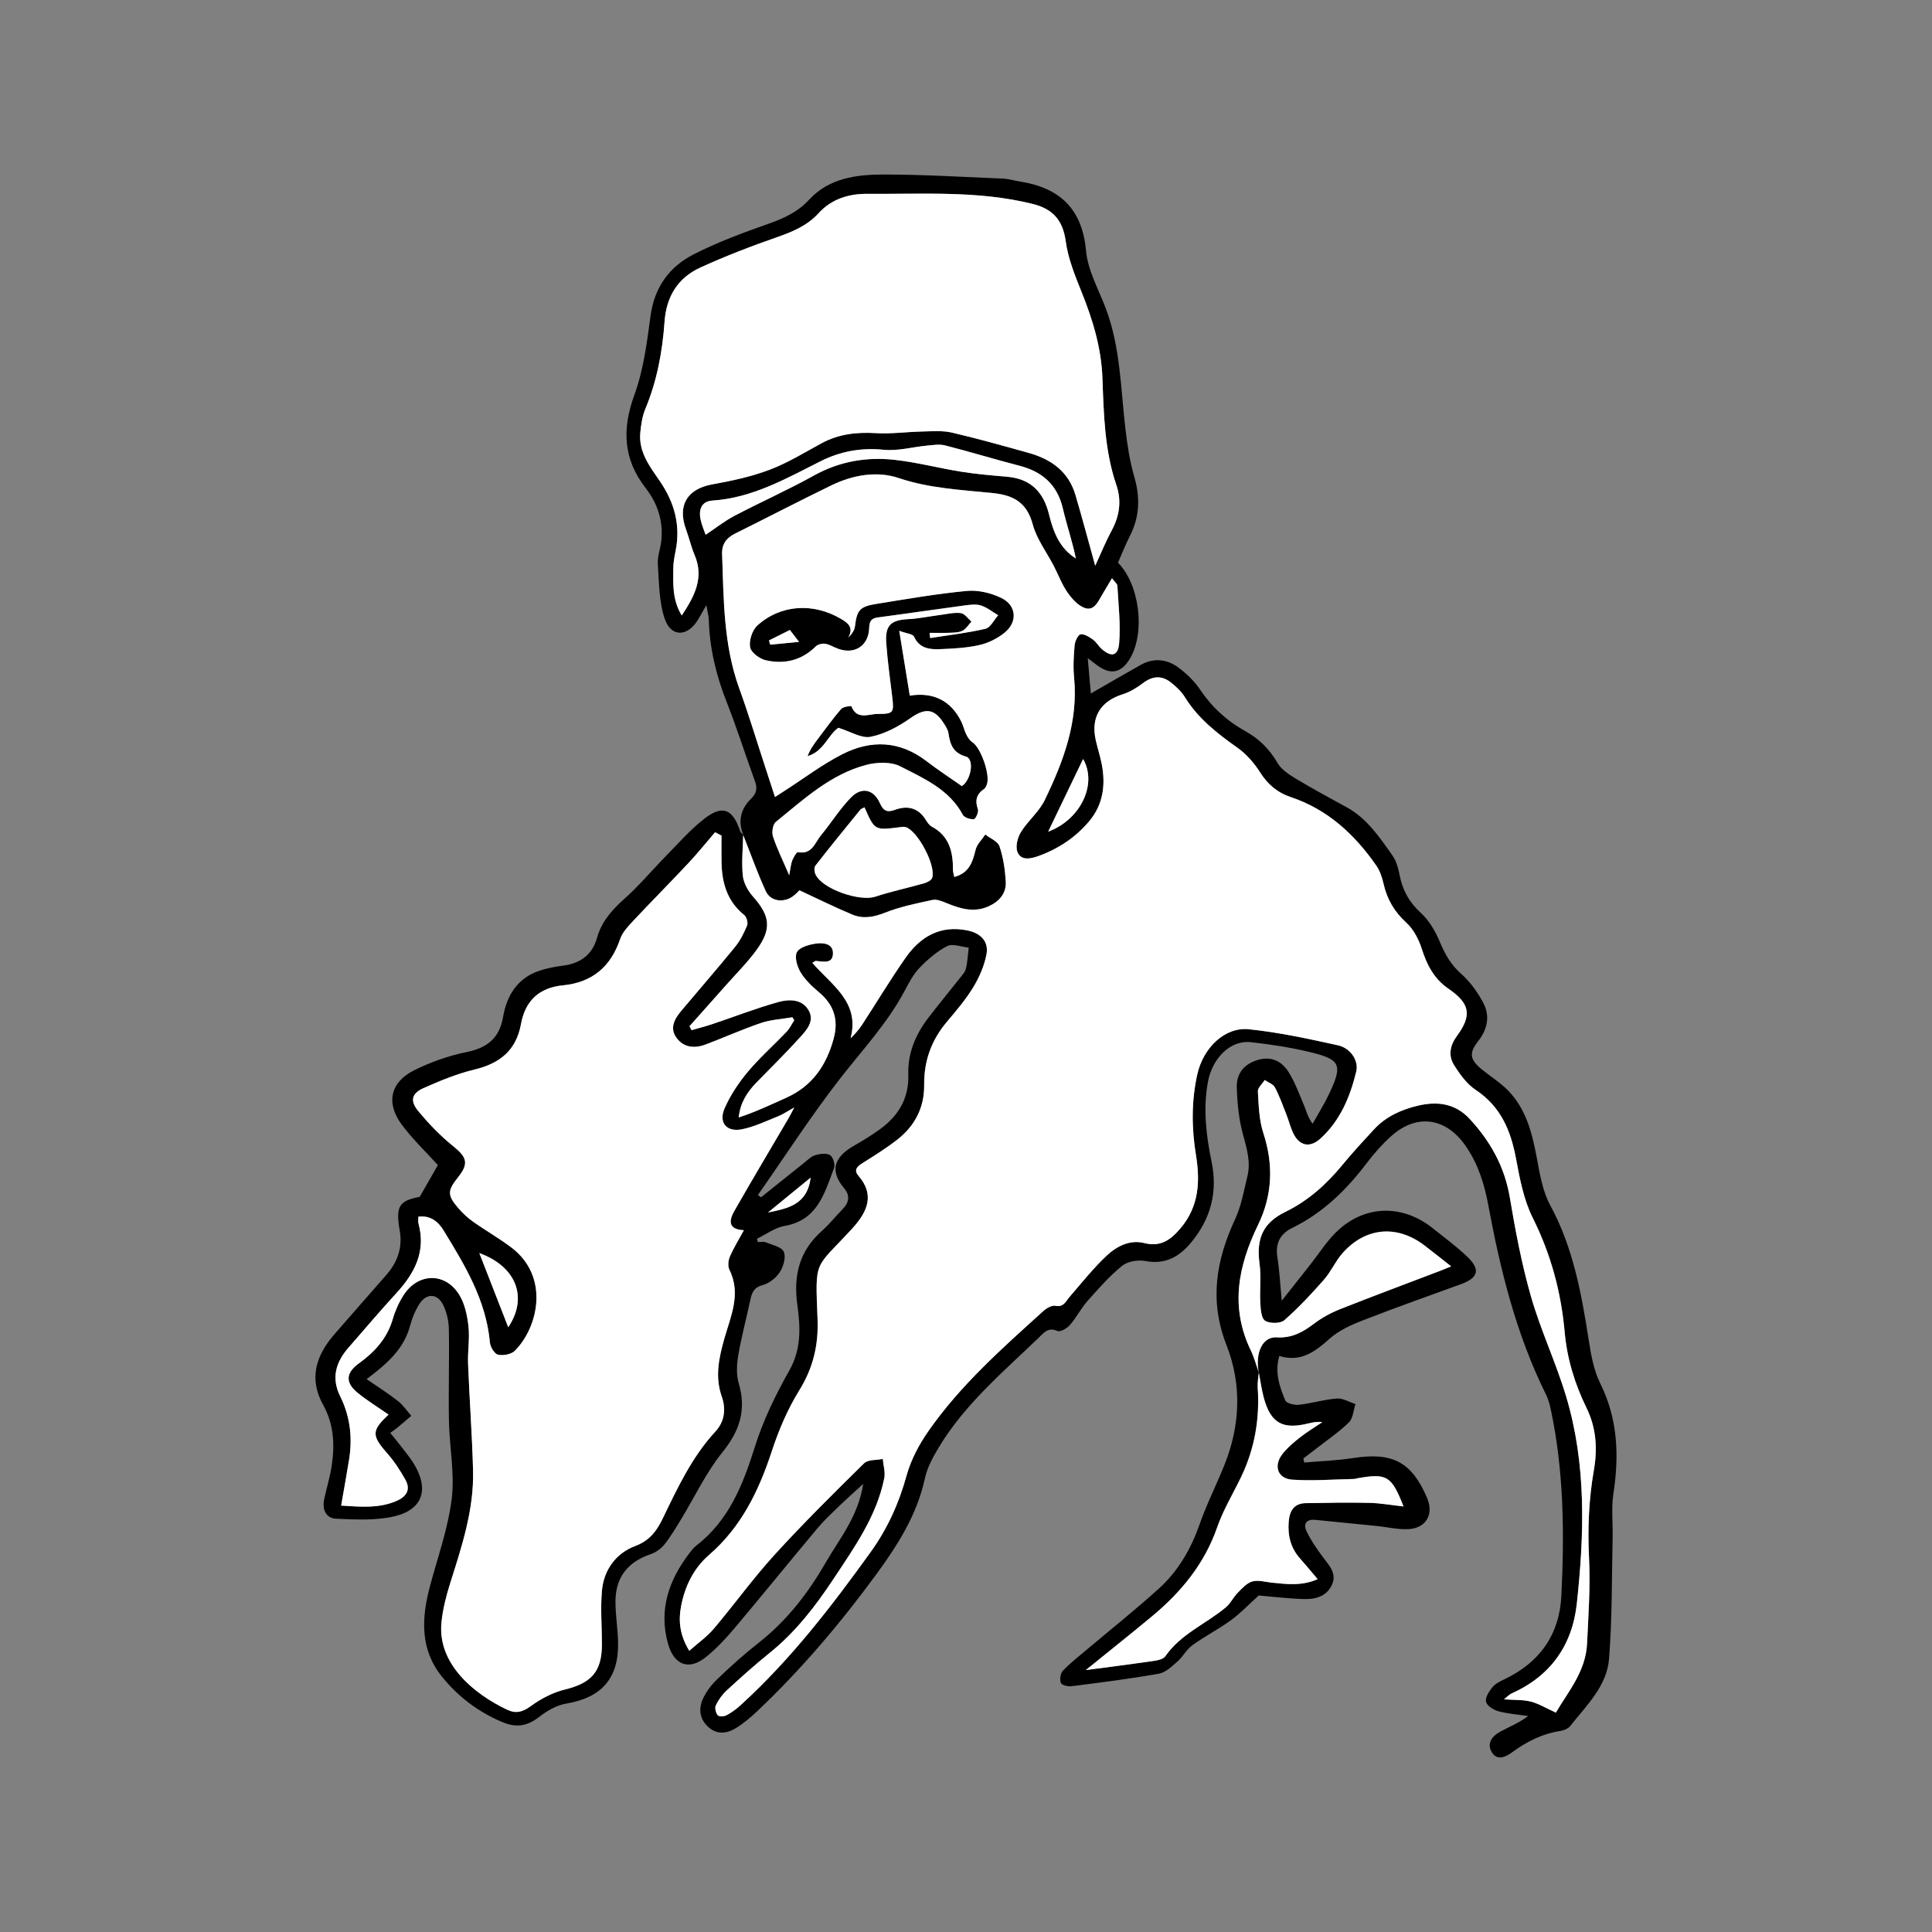 <?xml version="1.0" encoding="utf-8"?>
<!-- Generator: Adobe Illustrator 26.4.1, SVG Export Plug-In . SVG Version: 6.00 Build 0)  -->
<svg version="1.1" id="Layer_1" xmlns="http://www.w3.org/2000/svg" xmlns:xlink="http://www.w3.org/1999/xlink" x="0px" y="0px"
	 viewBox="0 0 1024 1024" style="enable-background:new 0 0 1024 1024;" xml:space="preserve">
<rect x="0" y="0" width="1024" height="1024" fill="#808080" stroke="none"/>
<style type="text/css">
	.st0{fill:#FFFFFF;}
</style>
<g>
	<path d="M393.93,442.55c-2.9-7.34-1.36-13.86,4.18-19.23c2.99-2.89,3.37-5.63,1.99-9.4c-5.1-13.97-9.57-28.18-15.02-42.01
		c-5.53-14.03-8.98-28.35-9.4-43.42c-0.06-2.13-0.7-4.25-1.31-7.75c-1.95,3.4-3.17,5.66-4.5,7.84c-5.51,9.02-14.24,9.25-17.58-0.68
		c-3.04-9.05-2.95-19.24-3.63-28.97c-0.27-3.84,1.28-7.78,1.77-11.7c1.3-10.6-1.72-20.19-8.14-28.43
		c-12.03-15.44-12.68-31.34-6.03-49.55c4.82-13.21,6.64-27.68,8.53-41.75c2.04-15.17,9.92-26.07,22.81-32.66
		c12.62-6.46,26.08-11.43,39.49-16.15c8.25-2.9,15.65-6.22,21.75-12.84c10.56-11.46,25.09-13.35,39.44-13.35
		c21.08,0,42.16,1.29,63.23,2.16c3.04,0.13,6.04,1.06,9.07,1.54c21.02,3.35,33,14.32,35.05,36.75c0.95,10.36,6.59,20.34,10.41,30.38
		c7.87,20.7,7.92,42.62,10.48,64.17c1.01,8.46,2.29,17.01,4.66,25.16c3.18,10.93,2.91,21.15-2.27,31.32
		c-2.38,4.68-4.29,9.59-6.35,14.25c11.4,11.51,14.52,36.6,6.55,50.48c-4.63,8.06-10.5,9.29-17.84,3.73c-1.18-0.9-2.36-1.79-4.74-3.6
		c0.6,6.85,1.09,12.38,1.64,18.72c9.2-5.28,17.76-10.27,26.4-15.13c7.12-4,14.19-3.05,20.4,1.66c4.14,3.15,8.1,6.96,10.98,11.25
		c6.29,9.38,14.24,16.69,24.01,22.12c7.28,4.05,12.87,9.52,17.11,16.86c2.02,3.51,6.06,6.16,9.7,8.36
		c8.81,5.31,17.88,10.19,26.91,15.13c10.84,5.93,17.49,15.89,24.32,25.57c2.06,2.92,3.12,6.78,3.81,10.37
		c1.56,8.07,5.09,14.48,11.34,20.18c4.45,4.05,7.75,9.9,10.12,15.56c2.69,6.43,5.8,11.89,11.17,16.64
		c4.77,4.21,8.75,9.77,11.74,15.43c3.67,6.95,2.25,13.96-2.75,20.32c-4.94,6.28-4.38,9.7,1.91,14.89c4.57,3.76,9.73,6.91,13.85,11.1
		c9.68,9.84,12.86,22.6,15.33,35.75c1.61,8.57,3.07,17.68,7.13,25.17c12.24,22.56,16.6,47.03,20.47,71.84
		c1.2,7.72,2.67,15.8,6.09,22.69c9.34,18.87,10.02,38.27,6.91,58.52c-1.15,7.51-0.21,15.32-0.39,22.99
		c-0.49,21.5-0.2,43.06-1.91,64.46c-1.14,14.38-11.92,24.59-20.46,35.42c-1.11,1.41-3.31,2.42-5.14,2.7
		c-9.76,1.48-18.17,5.72-26.03,11.52c-3.24,2.39-7.67,4.35-10.45-0.13c-2.9-4.68,0.07-8.59,4.24-10.88
		c4.89-2.68,10.15-4.7,14.99-8.38c-5.3-0.8-10.71-1.17-15.85-2.56c-2.56-0.69-6.07-2.94-6.51-5.04c-0.48-2.28,1.67-5.57,3.48-7.75
		c1.6-1.92,4.21-3.15,6.57-4.28c18.52-8.88,28.88-23.64,29.89-43.98c1.66-33.39,1.35-66.76-5.76-99.68
		c-0.55-2.55-1.39-5.12-2.54-7.46c-15.62-31.64-24.01-65.46-30.39-99.91c-2.09-11.3-5.41-22.03-12.17-31.7
		c-10.4-14.89-25.9-17.18-39.55-4.81c-4.7,4.26-8.96,9.12-12.79,14.17c-10.77,14.22-23.24,26.36-39.45,34.29
		c-6.53,3.19-9.04,8.32-7.84,15.7c1.12,6.86,1.43,13.85,2.3,22.89c5.47-6.93,10.08-12.83,14.74-18.68
		c5.18-6.5,9.63-13.84,15.77-19.25c14.82-13.05,34.05-12.85,49.47-0.54c6.18,4.93,12.6,9.63,18.29,15.08
		c7.22,6.91,5.93,11.27-3.39,14.65c-17.53,6.36-35.11,12.59-52.48,19.37c-6.06,2.37-12.35,5.31-17.13,9.57
		c-7.75,6.92-15.33,12.56-26.56,9.07c-2.57,8.84,0.18,16.35,3.15,23.54c0.65,1.57,4.85,2.6,7.24,2.34
		c6.74-0.75,13.36-2.81,20.1-3.32c3.2-0.24,6.57,1.88,9.87,2.93c-1.09,3.29-1.27,7.52-3.46,9.69c-5.11,5.06-11.2,9.15-16.91,13.61
		c-2.39,1.87-4.82,3.68-7.23,5.52c0.15,0.73,0.29,1.46,0.44,2.18c8.69-0.76,17.45-1.05,26.06-2.39
		c20.75-3.22,30.91,2.08,39.07,21.15c3.72,8.71-0.6,16.19-10.21,16.56c-5.42,0.21-10.88-1.12-16.33-1.68
		c-10.91-1.11-21.84-2.14-32.75-3.26c-4.82-0.49-6.37,2.28-4.65,5.94c2.3,4.87,5.46,9.4,8.68,13.76c3.3,4.46,7.59,8.65,4.83,14.71
		c-2.84,6.24-8.91,7.76-14.99,7.57c-8.7-0.27-17.37-1.36-23.82-1.9c-5.61,5.06-9.82,9.56-14.72,13.12
		c-6.57,4.76-13.87,8.51-20.46,13.25c-3.09,2.23-4.97,6.07-7.89,8.62c-2.96,2.59-6.28,5.84-9.86,6.47
		c-15.33,2.72-30.8,4.66-46.25,6.64c-1.89,0.24-5.18-0.52-5.67-1.71c-0.73-1.76-0.3-5.02,0.98-6.4c3.55-3.84,7.75-7.1,11.78-10.49
		c13.09-11.06,26.54-21.72,39.23-33.22c10.24-9.28,17-21.04,21.61-34.22c3.69-10.55,8.78-20.6,12.97-30.98
		c8.52-21.08,9.4-42.85,1.2-63.78c-9.2-23.49-5.55-44.97,4.58-66.78c3.26-7.02,4.61-14.97,6.48-22.59
		c1.91-7.75-0.35-15.03-2.4-22.57c-2.15-7.92-2.96-16.36-3.21-24.6c-0.23-7.67,4.13-12.5,11.03-14.58
		c6.39-1.92,12.32-0.18,16.45,6.44c3.56,5.7,5.86,12.21,8.49,18.45c1.09,2.58,1.62,5.4,4.21,8.9c2.85-5.09,6-10.04,8.5-15.29
		c7.69-16.1,6.57-18.81-10.71-22.88c-10.03-2.36-20.29-3.94-30.54-5.06c-10.89-1.18-20.49,8.49-22.79,21.38
		c-2.52,14.16-0.88,28.07,1.99,41.9c3.32,15.97-0.3,30-10.55,42.56c-6.44,7.9-13.88,12.18-24.67,10.14
		c-3.85-0.73-9.29,0.19-12.2,2.57c-6.72,5.47-12.54,12.1-18.32,18.62c-3.47,3.92-5.88,8.77-9.32,12.72
		c-1.54,1.77-5.12,3.86-6.59,3.2c-4.99-2.26-7.29,0.99-10.01,3.61c-19.01,18.25-39.31,35.36-53.08,58.34
		c-3.02,5.04-5.98,10.51-7.2,16.17c-4.17,19.26-14.39,35.34-25.71,50.79c-19.01,25.94-39.74,50.45-63.14,72.58
		c-3.49,3.3-7.24,6.47-11.32,8.99c-4.77,2.95-10.02,3.57-14.66-0.62c-4.71-4.27-5.2-9.8-2.73-15.1c1.8-3.87,4.64-7.51,7.76-10.47
		c7-6.66,14.2-13.17,21.8-19.13c14.8-11.61,26.04-26.16,35.32-42.25c7.4-12.83,17.29-24.52,20-41.88
		c-5.04,4.63-8.96,8.09-12.72,11.72c-3.95,3.82-8.01,7.58-11.53,11.78c-14.82,17.7-29.35,35.64-44.22,53.29
		c-4.51,5.35-9.4,10.54-14.82,14.94c-9.03,7.33-17.01,4.42-20.2-7.09c-5.01-18.06,0.49-33.77,11.49-48.07
		c1.07-1.39,2.19-2.82,3.56-3.88c17.25-13.37,24.69-32.19,30.99-52.3c4.41-14.09,11.05-27.7,18.33-40.59
		c6.42-11.37,5.81-23.04,4.21-34.59c-2.18-15.68,1.01-28.66,13.02-39.32c3.93-3.49,7.22-7.7,10.92-11.46
		c3.46-3.52,4.15-7.17,0.87-11.08c-8.98-10.72-3.54-17.65,5.54-22.79c4.58-2.59,9.08-5.39,13.34-8.47
		c9.85-7.12,15.51-16.38,15.11-29.07c-0.35-11.18,3.79-21.12,10.52-29.92c5.34-6.99,10.96-13.75,16.39-20.66
		c1.35-1.72,3.09-3.46,3.59-5.45c0.92-3.64,1.05-7.47,1.51-11.23c-3.85-0.37-8.47-2.27-11.38-0.79c-5.47,2.77-10.38,7.08-14.7,11.54
		c-3.29,3.4-5.59,7.89-7.86,12.15c-9.17,17.23-22.44,31.36-34.3,46.61c-15.41,19.82-29.06,41.01-43.47,61.61
		c0.55,0.41,1.09,0.82,1.64,1.22c7.62-6.11,15.23-12.24,22.88-18.31c1.89-1.5,3.75-3.4,5.94-4.04c2.47-0.73,5.88-1.18,7.78,0.01
		c1.59,0.99,2.8,4.99,2.09,6.87c-5.03,13.23-8.68,27.62-26.2,30.65c-5.11,0.88-9.75,4.45-14.61,6.78c0.14,0.6,0.29,1.19,0.43,1.79
		c1.38,0,2.93-0.41,4.11,0.08c3.44,1.41,8.42,2.4,9.63,5.02c1.28,2.77-0.16,7.81-2.08,10.79c-1.97,3.07-5.64,5.98-9.12,6.91
		c-4.89,1.3-5.79,4.31-6.62,8.29c-2.03,9.61-4.63,19.11-6.27,28.77c-0.82,4.85-1.16,10.3,0.21,14.91
		c4.15,14.04,0.63,25.13-8.54,36.49c-8.73,10.82-14.77,23.8-22.08,35.78c-2.74,4.5-5.43,9.08-8.71,13.17
		c-1.82,2.26-4.58,4.28-7.32,5.2c-12.23,4.12-18.74,12.37-18.67,25.36c0.04,7.01,1.19,14.02,1.38,21.04
		c0.51,19.4-8.69,29.66-27.68,32.84c-5.07,0.85-10.16,3.95-14.35,7.17c-6.08,4.68-11.84,5.67-18.95,2.73
		c-12.93-5.34-23.73-13.53-32.38-24.25c-11.63-14.4-10.86-30.86-6.4-47.67c4.11-15.48,9.65-30.8,11.59-46.56
		c1.66-13.48-1.21-27.47-1.47-41.24c-0.31-16.25,0.26-32.51-0.05-48.76c-0.08-4.4-1.16-9.17-3.17-13.05
		c-3.08-5.94-8.82-5.93-12.44-0.23c-2.2,3.47-3.86,7.46-4.91,11.44c-3.3,12.55-12.4,20.39-23.07,28.4
		c5.97,4.12,11.52,7.6,16.64,11.62c2.73,2.14,4.73,5.21,7.05,7.86c-2.52,2.13-5.02,4.29-7.56,6.39c-0.99,0.82-2.07,1.51-3.62,2.63
		c1.44,1.76,2.69,3.18,3.82,4.68c3.05,4.02,6.43,7.85,8.99,12.16c7.78,13.08,4.41,23.72-10.31,27.3c-9.95,2.42-20.8,1.78-31.2,1.35
		c-5.36-0.22-7.46-4.94-6.3-10.33c1.29-6.01,3.14-11.92,4.03-17.98c1.63-11.05,1.07-21.89-4.56-32.01
		c-7.79-13.99-3.78-26.24,5.98-37.47c9.08-10.45,18.23-20.84,27.35-31.25c5.96-6.8,8.86-14.45,7.25-23.67
		c-2.28-13.06-0.27-15.8,10.59-17.9c3.77-6.58,6.86-11.98,9.63-16.83c-6.04-6.69-13.33-13.59-19.22-21.53
		c-8.53-11.52-5.92-22.59,6.98-28.89c8.58-4.2,17.88-7.52,27.23-9.42c11.05-2.25,17.58-7.22,19.58-18.76
		c1.97-11.38,7.69-20.66,19.49-24.49c3.94-1.28,8.1-2.06,12.22-2.6c9.2-1.2,15.52-5.65,18.09-14.84
		c2.41-8.59,7.96-14.77,14.54-20.65c7.82-6.97,14.59-15.11,21.95-22.61c6.6-6.72,12.86-13.94,20.24-19.69
		c9.77-7.62,15.18-5.35,19.1,6.48c0.25,0.75,1.07,1.31,1.6,2c-0.17,7.24-0.94,14.51-0.19,21.62c0.41,3.85,2.74,8.04,5.39,11.03
		c9.07,10.21,10.07,17.05,1.86,28.33c-4.89,6.72-10.87,12.66-16.4,18.91c-6.35,7.18-12.75,14.33-19.12,21.49
		c0.36,0.7,0.73,1.39,1.09,2.09c3.72-1.08,7.49-2.04,11.16-3.27c11.61-3.9,23.06-8.36,34.84-11.65c5.62-1.57,12.56-1.68,16.05,4.38
		c3.35,5.81-1.18,10.61-4.79,14.6c-7.37,8.14-15.22,15.85-22.89,23.72c-4.88,5.01-8.57,10.65-9.38,18.49
		c8.9-2.93,17.11-6.82,25.39-10.55c13.7-6.19,21.15-17.2,24.95-31.33c2.71-10.07,0.01-17.98-7.95-24.62
		c-3.67-3.06-7.29-6.58-9.7-10.62c-1.78-2.99-3.22-8.08-1.82-10.55c1.47-2.6,6.37-3.95,9.97-4.49c3.79-0.56,9.13-0.09,9.12,5.06
		c-0.01,5.9-5.2,4.44-9.07,4.12c-0.33-0.03-0.69,0.36-1.86,1.01c9.95,11.66,25.4,20.65,20.27,40c2.47-2.39,4.47-4.69,6.11-7.21
		c7.68-11.78,14.93-23.86,22.98-35.39c7.84-11.22,18.34-17.49,32.78-14.58c7.06,1.42,11.49,5.84,10.13,12.85
		c-1.18,6.05-3.82,12.1-7.05,17.39c-3.98,6.53-9.05,12.45-14,18.32c-8.17,9.69-12.09,20.73-11.95,33.36
		c0.13,12.07-4.99,21.77-14.34,29.06c-5.87,4.57-12.24,8.53-18.56,12.5c-2.93,1.85-4.45,3.66-1.83,6.71
		c8.4,9.75,5.03,18.64-3.42,27.85c-20.22,22.04-19.59,15.62-18.35,48.17c0.52,13.61-2.36,25.73-9.67,37.54
		c-6.17,9.96-10.9,21.08-14.57,32.25c-6.9,21.04-16.16,40.2-33.29,55.03c-8.19,7.09-12.86,16.72-14.85,27.36
		c-1.42,7.65-0.68,15.16,4.38,23.44c4.77-4.24,9.43-7.5,12.99-11.71c10.92-12.92,20.84-26.73,32.23-39.22
		c15.23-16.7,31.31-32.63,47.44-48.47c2.06-2.03,6.54-1.59,9.9-2.3c0.31,3.43,1.44,7.02,0.78,10.26
		c-4.07,20.12-15.76,36.53-26.79,53.18c-9.61,14.52-20.14,28.27-33.88,39.32c-7.88,6.33-15.4,13.12-22.85,19.96
		c-2.36,2.17-4.35,4.99-5.75,7.88c-0.66,1.35-0.03,3.98,0.99,5.25c0.64,0.8,3.39,0.69,4.67,0.01c2.68-1.42,5.2-3.28,7.45-5.33
		c26.5-24.13,48.21-52.36,69.03-81.3c8.78-12.21,14.9-25.67,18.93-40.34c2.28-8.29,6.57-16.41,11.52-23.53
		c16.94-24.37,39.11-43.93,60.95-63.71c1.69-1.53,4.5-3.18,6.42-2.82c4.49,0.86,5.47-2.34,7.53-4.73
		c6.43-7.43,12.57-15.2,19.71-21.88c5.3-4.95,12.24-8.57,19.92-6.63c8.78,2.22,14.12-1.84,19.27-7.96
		c9.68-11.51,10.37-24.72,8.09-38.64c-2.33-14.24-2.44-28.49,0.65-42.6c3.14-14.34,14.65-25.44,27.39-24.13
		c15.86,1.63,31.59,5.06,47.2,8.5c6.63,1.46,11.12,8.07,9.72,13.9c-3.22,13.35-8.49,25.99-18.91,35.49
		c-5.88,5.36-11.48,3.86-14.73-3.27c-1.36-2.98-2.14-6.23-3.34-9.29c-1.93-4.89-3.7-9.89-6.15-14.52c-0.93-1.76-3.54-2.62-5.39-3.89
		c-1.28,2.02-3.74,4.12-3.62,6.06c0.44,7.38,0.62,15.07,2.88,21.99c5.48,16.79,4.86,32.98-2.77,48.69
		c-10.54,21.71-14.95,43.54-3.91,66.46c1.82,3.77,2.9,7.9,4.3,11.88c-0.22,2.62-0.77,5.24-0.59,7.8c1.14,16.57-1.57,32.4-8.75,47.41
		c-4.27,8.91-9.49,17.48-12.72,26.75c-6.76,19.42-19.14,34.4-34.59,47.23c-11.42,9.49-23.04,18.72-35.05,28.45
		c12.52-1.67,24.48-3.18,36.4-4.92c2.04-0.3,4.76-0.97,5.77-2.43c8.18-11.85,21.54-17.12,32.07-25.93c2.51-2.1,3.98-5.38,6.31-7.74
		c2.3-2.32,4.81-5.15,7.73-5.96c3.16-0.87,6.9,0.29,10.38,0.65c7.91,0.81,15.84,1.84,24.22-1.86c-3.55-4.18-6.32-7.57-9.24-10.83
		c-5.01-5.6-6.69-12.14-6.11-19.52c0.46-5.79,2.71-9.83,9.07-9.94c11.17-0.19,22.36-0.41,33.53-0.16
		c5.93,0.13,11.84,1.22,18.26,1.93c-6.34-16.24-8.83-17.69-24.3-14.97c-0.65,0.11-1.29,0.38-1.94,0.39
		c-10.93,0.22-21.9,1.13-32.76,0.37c-7.69-0.53-10.03-7.28-5.27-13.48c2.63-3.42,6.08-6.3,9.5-9c3.7-2.93,7.79-5.36,11.72-8.01
		c-2.77-0.35-5.09,0.13-7.38,0.69c-13.63,3.36-19.92-0.13-23.58-13.43c-1.21-4.41-1.8-8.99-2.68-13.49
		c-1.97-10.6,1.98-19.19,9.56-18.73c8.01,0.49,13.75-2.71,19.68-7.2c4.15-3.14,8.9-5.76,13.75-7.68c17.75-7.04,35.66-13.7,53.5-20.5
		c1.53-0.59,3.04-1.24,5.48-2.24c-5.2-4.08-9.63-7.64-14.13-11.07c-14.6-11.14-31.33-9.68-43.5,4.17c-3.74,4.25-6.06,9.75-9.8,14
		c-6.61,7.52-13.48,14.9-21,21.47c-2.08,1.81-7.62,1.82-10.14,0.29c-2.02-1.22-2.38-6-2.56-9.25c-0.4-6.97,0.52-14.08-0.41-20.95
		c-1.8-13.27,1.67-21.69,13.76-27.58c12.18-5.93,21.77-14.66,30.26-24.97c5.3-6.44,10.98-12.59,16.65-18.72
		c6.18-6.68,14.08-10.32,22.81-12.45c10.55-2.58,20.18-1.44,27.91,6.92c10.96,11.85,18.51,25.27,21.25,41.58
		c2.98,17.72,6.33,35.5,11.29,52.75c5.14,17.88,13.22,34.92,18.57,52.75c10.8,36,9.64,72.93,5.67,109.75
		c-2.39,22.13-13.92,38.49-34.68,47.73c-1.04,0.46-1.86,1.43-3.94,3.07c5.7,0.41,10.15,0.14,14.27,1.2
		c4.18,1.07,8.01,3.46,13.24,5.84c6.37-10.97,15.81-21.73,16.52-36.54c0.72-15.15,1.8-30.37,1.05-45.47
		c-0.78-15.72-0.11-31.12,2.58-46.59c1.94-11.18,1.29-22.23-3.88-32.82c-6.2-12.69-10.33-25.98-11.61-40.26
		c-1.9-21.15-7.29-41.29-16.92-60.54c-4.8-9.6-6.89-20.79-8.89-31.5c-2.78-14.88-8.1-27.52-21.34-36.32
		c-4.7-3.12-8.41-8.27-11.48-13.17c-3.13-5-2.21-10.34,1.48-15.37c8.07-11,7.07-17.19-4.43-25.08
		c-7.79-5.34-11.48-12.76-14.25-21.41c-1.58-4.93-4.33-10.15-8.08-13.58c-6.34-5.8-10.22-12.39-12.08-20.61
		c-0.76-3.35-1.91-6.88-3.84-9.66c-11.52-16.58-25.79-29.8-45.45-36.36c-6.82-2.28-12.04-6.6-16.06-12.94
		c-3.18-5.02-7.39-9.85-12.21-13.26c-10.69-7.56-20.78-15.45-27.79-26.8c-1.8-2.92-4.52-5.42-7.22-7.6
		c-4.91-3.97-9.85-3.64-14.97,0.25c-3.24,2.46-6.93,4.71-10.78,5.92c-11.67,3.68-16.9,12.07-14.25,24.14
		c0.94,4.29,2.35,8.48,3.19,12.78c2.16,11.08,0.79,21.57-6.73,30.45c-7.25,8.56-16.39,14.62-26.93,18.38
		c-4,1.43-9.13,2.56-11.02-2.21c-1.15-2.89,0.08-7.67,1.88-10.59c3.67-5.94,9.56-10.66,12.56-16.84
		c9.92-20.48,17.88-41.59,15.58-65.14c-0.55-5.64-0.2-11.43,0.31-17.1c0.19-2.08,1.83-5.5,3.16-5.68c2.07-0.27,4.63,1.43,6.6,2.82
		c1.74,1.24,2.83,3.36,4.45,4.82c5.1,4.59,8.78,4.01,9.36-2.76c0.86-10.07-0.36-20.32-0.92-30.49c-0.07-1.22-1.6-2.35-2.87-4.1
		c-2.03,3.41-3.72,6.18-5.35,8.99c-2.1,3.63-4.24,8.51-9.11,6.75c-3.61-1.31-6.82-4.92-9.14-8.25c-2.96-4.26-4.8-9.29-7.21-13.95
		c-3.8-7.34-9.08-14.26-11.18-22.05c-3.14-11.66-10.15-15.51-21.26-16.65c-16.72-1.71-33.47-2.45-49.89-7.98
		c-11.3-3.81-24.11-1.66-35.34,3.79c-17.17,8.32-34.1,17.15-51.2,25.63c-4.63,2.3-7.14,5.57-6.96,10.85
		c0.86,24.05,0.72,48.18,9.12,71.32c4.86,13.37,8.97,27.01,13.4,40.54c1.8,5.5,3.58,11.01,5.51,16.95c1.25-0.81,3.21-2.08,5.17-3.34
		c10.15-6.52,19.86-13.91,30.55-19.36c15.21-7.75,30.47-7.18,44.61,3.7c6.08,4.68,12.53,8.87,18.73,13.22
		c5.04-3.4,6.65-14.35,2.18-15.63c-6.98-2-8.44-6.58-9.31-12.48c-0.24-1.66-1.28-3.27-2.19-4.75c-5.27-8.51-10.13-8.66-18.12-3.04
		c-6.26,4.4-13.57,8.31-20.94,9.78c-4.84,0.96-10.63-2.8-17.06-4.78c-5.3,3.45-7.83,12.67-16.36,15.01c1.41-3.68,3.57-6.6,5.76-9.49
		c3.97-5.23,7.79-10.59,12.09-15.54c1.06-1.22,5.29-1.67,5.39-1.43c2.93,7.52,9.18,4.08,14,4.09c8.32,0.03,8.63-0.69,7.67-8.79
		c-1.13-9.6-2.53-19.19-3.2-28.82c-0.66-9.4,2.49-12.15,11.72-12.63c5.62-0.29,11.18-1.49,16.78-2.21
		c3.69-0.47,7.48-1.43,11.07-0.98c2.02,0.25,3.74,2.92,5.6,4.49c-1.52,1.64-2.77,3.77-4.63,4.79c-1.81,0.99-4.23,1.04-6.4,1.14
		c-3.71,0.17-7.44,0.05-11.16,0.05c0.1,0.92,0.2,1.84,0.3,2.75c9.8-1.55,19.7-2.67,29.33-4.93c2.65-0.62,4.49-4.67,6.7-7.15
		c-2.99-1.77-5.8-4.1-9.02-5.15c-2.57-0.84-5.69-0.45-8.5-0.08c-15.45,2.06-30.87,4.36-46.33,6.4c-3.71,0.49-4.37,2.31-4.51,5.75
		c-0.37,9.36-7.77,14.04-16.53,10.82c-2.26-0.83-4.41-2.22-6.73-2.6c-1.58-0.26-3.9,0.25-4.99,1.33
		c-7.56,7.51-16.74,9.66-26.66,7.36c-3.26-0.75-7.77-4.19-8.22-6.96c-0.58-3.6,1.18-9.03,3.9-11.48
		c12.39-11.15,29.62-12.1,44.17-3.55c3.84,2.26,7.03,4.51,3.96,10.04c1.95-2,3.3-3.88,3.55-5.9c1.03-8.53,2.48-10.57,11.05-11.95
		c16.04-2.58,32.09-5.39,48.24-6.93c5.96-0.57,12.79,1.06,18.25,3.69c8.1,3.9,8.82,12.68,1.89,18.37c-3.75,3.08-8.57,5.52-13.28,6.6
		c-6.8,1.56-13.93,1.93-20.95,2.21c-5.51,0.22-10.96-0.26-13.85-6.6c-0.65-1.43-3.96-1.66-7.86-3.12
		c2.1,12.91,3.84,23.63,5.59,34.36c12.54-2.04,21.89,2.74,27.31,13.77c1.06,2.15,1.54,4.59,2.61,6.73c0.78,1.55,1.82,3.27,3.23,4.15
		c4.52,2.84,9.74,17.67,7.63,22.62c-0.34,0.79-0.74,1.74-1.4,2.19c-4.08,2.75-4.92,6.13-3.26,10.81c0.5,1.41-1.19,5.09-2.15,5.2
		c-1.9,0.2-5.04-0.79-5.84-2.28c-7.26-13.54-20.69-19.31-33.16-25.7c-4.89-2.5-12.27-2.28-17.88-0.82
		c-19.05,4.94-33.26,18.25-48.07,30.23c-1.62,1.31-2.27,5.47-1.54,7.71c2.07,6.36,5.1,12.42,8.6,20.58
		c0.76-3.91,0.87-6.01,1.61-7.84c0.68-1.69,2.33-4.56,3.07-4.41c7.45,1.45,8.93-5.01,12.14-8.9c5.44-6.58,10.01-13.98,15.93-20.06
		c5.65-5.8,12.02-4.37,15.32,2.97c1.89,4.2,3.85,5.06,8.01,3.55c6.78-2.47,12.52-1.01,16.47,5.55c0.78,1.29,1.8,2.71,3.07,3.39
		c9.29,4.97,11.25,13.39,11.19,22.89c-0.01,1.18,0.43,2.37,0.7,3.76c7.86-2.09,9.7-7.86,11.27-14.35c0.71-2.96,3.38-5.45,5.16-8.15
		c2.61,2.05,6.64,3.62,7.53,6.25c1.99,5.92,2.94,12.32,3.32,18.59c0.39,6.34-3.42,10.69-9.12,13.25c-7.73,3.48-15,1.28-22.28-1.73
		c-2.34-0.97-5.17-2.16-7.44-1.67c-8.54,1.84-17.21,3.62-25.29,6.81c-5.94,2.34-11.51,3.34-17.17,0.98
		c-9.29-3.87-18.31-8.37-28.08-12.9c-0.37,0.35-1.83,2.05-3.6,3.3c-4.93,3.48-11.76,2.54-14.22-2.82
		C401.42,462.66,397.87,452.52,393.93,442.55z M205.94,749.78c-5.56-3.89-11.38-7.43-16.56-11.74c-6.5-5.41-5.98-10.52,0.87-15.46
		c8.4-6.05,15.02-13.33,18-23.63c1.26-4.38,3.22-8.72,5.69-12.55c7.72-11.97,22.25-12.16,29.6,0c2.9,4.79,4.17,10.95,4.79,16.64
		c0.71,6.5-0.48,13.18-0.22,19.76c0.74,18.87,2.16,37.72,2.64,56.59c0.53,20.77-5.96,40.24-12.13,59.75
		c-2.1,6.65-3.86,13.55-4.59,20.46c-2.35,22.22,17.2,38.19,34.75,46.53c4.68,2.22,8.21,1.28,12.55-1.88
		c5.33-3.88,11.62-7.22,17.98-8.77c14.19-3.45,19.76-9.49,19.74-24.15c-0.02-9.43-0.83-18.93,0.01-28.28
		c0.99-11.1,7.52-19.87,17.61-23.66c7.81-2.93,11.47-8.11,14.64-14.66c7.85-16.22,15.43-32.55,27.9-46.04
		c4.8-5.19,5.71-11.81,3.34-18.57c-3.61-10.29-1.59-20,1.26-30.24c3.3-11.86,9.23-23.92,2.84-36.82c-0.94-1.9-0.67-5.03,0.22-7.08
		c2.16-4.93,5.02-9.55,7.42-13.98c-6.83-0.31-8.89-3.47-5.07-10.18c9.46-16.6,19.27-33.01,28.93-49.5c0.76-1.3,1.41-2.65,2.84-5.37
		c-3.85,2.14-6.03,3.67-8.45,4.63c-6.29,2.5-12.52,5.55-19.08,6.9c-8.31,1.72-12.75-3.43-9.38-11.11
		c3.03-6.9,7.38-13.46,12.24-19.26c6.33-7.56,13.79-14.16,20.62-21.32c1.65-1.73,2.71-4.03,4.05-6.06c-0.33-0.53-0.67-1.05-1-1.58
		c-5.55,0.96-11.33,1.24-16.6,3.02c-9.96,3.37-19.59,7.72-29.44,11.43c-5.83,2.2-11.65,1.65-15.45-3.66
		c-3.73-5.22-0.85-10.09,2.69-14.31c9.46-11.29,19.15-22.38,28.44-33.8c2.71-3.33,4.74-7.36,6.37-11.36
		c0.59-1.45-0.29-4.51-1.55-5.53c-9.05-7.28-11.84-17.07-12.02-28.04c-0.08-4.68-0.01-9.37-0.01-14.05
		c-1.13-0.59-2.26-1.18-3.39-1.78c-4.69,5.45-9.19,11.08-14.1,16.32c-9.73,10.38-19.76,20.47-29.48,30.85
		c-2.65,2.83-5.56,5.96-6.76,9.49c-4.99,14.72-14.85,22.98-30.29,24.49c-12.65,1.24-20.02,8.19-22.25,20.53
		c-2.52,13.9-11.16,20.86-24.54,24.08c-9.3,2.24-18.34,5.95-27.12,9.86c-6.3,2.81-7.25,6.78-2.81,12.13
		c5.54,6.67,11.63,13.09,18.37,18.5c7.49,6.01,8.6,9.32,2.71,16.68c-5.67,7.09-5.72,9.5,0.34,16.5c2.28,2.64,4.94,5.06,7.78,7.07
		c6.64,4.68,13.75,8.72,20.21,13.62c20.31,15.4,14.31,42.12,1.83,54.7c-1.9,1.91-6.18,2.7-8.93,2.1c-1.87-0.41-4.1-4.06-4.31-6.44
		c-2.02-22.48-13.31-41.09-24.67-59.6c-2.66-4.34-6.8-7.93-13.24-7.11c0,1.42-0.24,2.55,0.04,3.54
		c4.07,14.91-2.02,26.45-11.77,37.05c-8.62,9.37-16.83,19.13-25.22,28.72c-6.79,7.76-9.37,16.09-4.45,25.99
		c5.24,10.55,6.54,21.82,4.67,33.42c-1.27,7.92-2.72,15.82-4.21,24.41c10.25,0.64,19.82,1.54,29.1-2.36c5.29-2.22,8-5.88,4.94-11.35
		c-2.76-4.94-5.91-9.79-9.64-14.02C196.95,760.91,196.83,758.26,205.94,749.78z M580.49,299.86c2.82-6.11,5.44-12.57,8.71-18.68
		c4.18-7.8,5.36-15.7,2.49-24.12c-6.26-18.37-6.69-37.55-7.38-56.62c-0.58-16.09-5.13-30.99-11.08-45.75
		c-3.49-8.67-7.12-17.62-8.37-26.76c-1.54-11.26-6.81-17.2-17.54-19.86c-28.95-7.19-58.43-5.12-87.76-5.34
		c-9.52-0.07-18.8,2.67-25.63,10.19c-6.15,6.79-14.06,9.99-22.51,12.93c-13.62,4.75-27.14,9.96-40.26,15.96
		c-11.89,5.44-17.99,15.34-18.94,28.7c-1.12,15.81-3.99,31.32-10.15,46.12c-1.65,3.96-2.31,8.46-2.71,12.78
		c-0.93,10.24,5.14,17.95,10.43,25.69c7.7,11.28,10.99,23.31,8.3,36.83c-0.6,3.01-1.2,6.09-1.23,9.14
		c-0.09,8.36-0.58,16.86,4.47,25.13c6.93-10.38,11.89-20.07,6.82-32.04c-1.88-4.43-2.94-9.2-4.6-13.73
		c-4.64-12.68,0.82-21.37,13.99-23.73c10.27-1.84,20.64-4.07,30.36-7.74c9.59-3.62,18.47-9.14,27.55-14.05
		c9.04-4.89,18.54-5.95,28.69-5.36c8.22,0.48,16.53-0.69,24.8-0.86c5.2-0.11,10.61-0.58,15.59,0.58c13.66,3.17,27.18,7,40.7,10.77
		c11.88,3.31,21.11,9.87,24.77,22.28C573.65,274.67,576.94,287.1,580.49,299.86z M374,283.45c5.23-3.48,9.97-7.26,15.23-10.02
		c13.97-7.32,28.42-13.75,42.2-21.4c13.46-7.47,27.74-9.94,42.6-8.31c11.92,1.3,23.63,4.43,35.49,6.32
		c8.01,1.28,16.13,1.95,24.22,2.65c12.44,1.08,19.29,7.95,22.22,19.85c2.24,9.07,5.39,17.89,14.27,23.49
		c-1.86-9.01-4.84-17.69-6.93-26.58c-2.95-12.59-10.89-19.45-23.02-22.59c-13.16-3.41-26.17-7.4-39.34-10.76
		c-3.03-0.77-6.47-0.19-9.68,0.11c-7.62,0.72-15.34,2.93-22.79,2.2c-12.08-1.19-22.95,0.74-33.74,6.17
		c-18.19,9.16-36.04,19.35-57.15,20.75c-5.92,0.39-7.38,4.95-6.24,10.17C372,278.46,373.27,281.29,374,283.45z M458.21,427.89
		c-1.06,0.58-1.79,0.76-2.16,1.22c-8.03,9.88-16.1,19.74-23.91,29.78c-0.76,0.98-0.45,3.42,0.21,4.76
		c3.81,7.67,23.34,14.32,31.59,11.6c8.49-2.8,17.3-4.64,25.91-7.1c1.61-0.46,3.85-1.6,4.26-2.9c2.03-6.55-7.53-24.61-13.97-26.85
		c-0.96-0.34-2.18-0.09-3.25,0.05C463.57,440.13,463.57,440.13,458.21,427.89z M269.38,703.47c10.6-15.81,4.27-32.19-15.32-39.3
		C259.03,676.95,264.25,690.32,269.38,703.47z M555.55,440.79c17.1-6.29,26.22-25.14,18.52-38.51
		C567.97,414.96,561.58,428.26,555.55,440.79z M429.67,624.16c-8.23,6.72-15.43,12.6-22.62,18.48
		C417.36,640.52,427.87,638.66,429.67,624.16z M418.66,333.89c-4.04,2.02-7.56,3.78-11.08,5.53c0.21,0.75,0.42,1.51,0.62,2.26
		c4.72-0.46,9.45-0.91,15.29-1.48C421.38,337.45,420.25,335.96,418.66,333.89z"/>
	<path class="st0" d="M667.23,727.51c-1.42-3.96-2.5-8.09-4.32-11.86c-11.04-22.92-6.64-44.75,3.91-66.46
		c7.63-15.71,8.26-31.9,2.77-48.69c-2.26-6.92-2.45-14.61-2.88-21.99c-0.12-1.94,2.34-4.04,3.62-6.06c1.85,1.27,4.46,2.13,5.39,3.89
		c2.45,4.63,4.22,9.62,6.15,14.52c1.21,3.06,1.99,6.3,3.34,9.29c3.25,7.14,8.85,8.63,14.73,3.27c10.43-9.5,15.69-22.14,18.91-35.49
		c1.41-5.83-3.09-12.44-9.72-13.9c-15.61-3.43-31.33-6.87-47.2-8.5c-12.74-1.31-24.25,9.79-27.39,24.13
		c-3.09,14.11-2.98,28.36-0.65,42.6c2.28,13.92,1.6,27.13-8.09,38.64c-5.15,6.12-10.49,10.18-19.27,7.96
		c-7.68-1.94-14.63,1.68-19.92,6.63c-7.14,6.68-13.28,14.45-19.71,21.88c-2.07,2.39-3.04,5.59-7.53,4.73
		c-1.92-0.37-4.73,1.29-6.42,2.82c-21.84,19.78-44,39.34-60.95,63.71c-4.95,7.11-9.24,15.23-11.52,23.53
		c-4.03,14.67-10.15,28.13-18.93,40.34c-20.82,28.94-42.53,57.18-69.03,81.3c-2.25,2.05-4.78,3.91-7.45,5.33
		c-1.28,0.68-4.03,0.79-4.67-0.01c-1.02-1.27-1.65-3.9-0.99-5.25c1.4-2.89,3.39-5.7,5.75-7.88c7.45-6.84,14.97-13.63,22.85-19.96
		c13.74-11.05,24.27-24.8,33.88-39.32c11.03-16.65,22.72-33.06,26.79-53.18c0.65-3.23-0.48-6.83-0.78-10.26
		c-3.36,0.71-7.84,0.27-9.9,2.3c-16.12,15.85-32.21,31.78-47.44,48.47c-11.38,12.49-21.3,26.3-32.23,39.22
		c-3.55,4.21-8.22,7.47-12.99,11.71c-5.05-8.28-5.8-15.79-4.38-23.44c1.98-10.64,6.66-20.28,14.85-27.36
		c17.13-14.82,26.39-33.99,33.29-55.03c3.66-11.17,8.4-22.29,14.57-32.25c7.31-11.81,10.19-23.92,9.67-37.54
		c-1.23-32.56-1.87-26.14,18.35-48.17c8.45-9.21,11.82-18.1,3.42-27.85c-2.62-3.05-1.1-4.86,1.83-6.71
		c6.31-3.97,12.68-7.93,18.56-12.5c9.35-7.28,14.48-16.99,14.34-29.06c-0.14-12.63,3.78-23.67,11.95-33.36
		c4.96-5.88,10.02-11.8,14-18.32c3.23-5.29,5.87-11.34,7.05-17.39c1.37-7.01-3.06-11.43-10.13-12.85
		c-14.44-2.91-24.95,3.36-32.78,14.58c-8.05,11.52-15.3,23.6-22.98,35.39c-1.64,2.52-3.64,4.82-6.11,7.21
		c5.13-19.35-10.32-28.34-20.27-40c1.16-0.65,1.53-1.04,1.86-1.01c3.87,0.32,9.07,1.79,9.07-4.12c0.01-5.16-5.33-5.63-9.12-5.06
		c-3.6,0.54-8.51,1.88-9.97,4.49c-1.39,2.47,0.04,7.56,1.82,10.55c2.41,4.04,6.03,7.56,9.7,10.62c7.97,6.64,10.67,14.55,7.95,24.62
		c-3.8,14.12-11.26,25.14-24.95,31.33c-8.27,3.74-16.48,7.62-25.39,10.55c0.81-7.84,4.5-13.48,9.38-18.49
		c7.67-7.88,15.52-15.58,22.89-23.72c3.61-3.99,8.14-8.79,4.79-14.6c-3.49-6.06-10.44-5.95-16.05-4.38
		c-11.78,3.29-23.23,7.76-34.84,11.65c-3.67,1.23-7.44,2.19-11.16,3.27c-0.36-0.7-0.73-1.39-1.09-2.09
		c6.38-7.16,12.77-14.3,19.12-21.49c5.53-6.25,11.51-12.19,16.4-18.91c8.21-11.28,7.2-18.12-1.86-28.33
		c-2.65-2.98-4.98-7.17-5.39-11.03c-0.75-7.11,0.02-14.38,0.19-21.62c0.03-0.03-0.06,0.06-0.03,0.02
		c3.96,9.93,7.52,20.08,11.98,29.8c2.46,5.37,9.29,6.3,14.22,2.82c1.77-1.25,3.22-2.95,3.6-3.3c9.77,4.53,18.79,9.02,28.08,12.9
		c5.66,2.36,11.23,1.36,17.17-0.98c8.08-3.19,16.76-4.97,25.29-6.81c2.27-0.49,5.1,0.71,7.44,1.67c7.28,3.01,14.55,5.21,22.28,1.73
		c5.7-2.57,9.51-6.92,9.12-13.25c-0.38-6.27-1.33-12.68-3.32-18.59c-0.88-2.63-4.92-4.2-7.53-6.25c-1.78,2.7-4.44,5.19-5.16,8.15
		c-1.57,6.49-3.41,12.26-11.27,14.35c-0.27-1.4-0.71-2.58-0.7-3.76c0.05-9.49-1.9-17.92-11.19-22.89c-1.27-0.68-2.29-2.1-3.07-3.39
		c-3.94-6.56-9.68-8.02-16.47-5.55c-4.16,1.52-6.12,0.66-8.01-3.55c-3.31-7.34-9.67-8.77-15.32-2.97
		c-5.93,6.08-10.49,13.48-15.93,20.06c-3.21,3.88-4.69,10.34-12.14,8.9c-0.74-0.14-2.38,2.72-3.07,4.41
		c-0.74,1.84-0.85,3.93-1.61,7.84c-3.5-8.17-6.52-14.22-8.6-20.58c-0.73-2.24-0.08-6.4,1.54-7.71
		c14.81-11.99,29.03-25.29,48.07-30.23c5.61-1.45,13-1.68,17.88,0.82c12.48,6.39,25.91,12.16,33.16,25.7
		c0.8,1.48,3.94,2.48,5.84,2.28c0.96-0.1,2.64-3.79,2.15-5.2c-1.66-4.68-0.82-8.06,3.26-10.81c0.66-0.45,1.07-1.39,1.4-2.19
		c2.1-4.95-3.11-19.78-7.63-22.62c-1.4-0.88-2.45-2.6-3.23-4.15c-1.07-2.14-1.55-4.58-2.61-6.73
		c-5.42-11.03-14.78-15.81-27.31-13.77c-1.75-10.73-3.49-21.45-5.59-34.36c3.91,1.46,7.21,1.69,7.86,3.12
		c2.9,6.34,8.34,6.82,13.85,6.6c7.02-0.28,14.15-0.65,20.95-2.21c4.71-1.08,9.53-3.52,13.28-6.6c6.93-5.69,6.22-14.47-1.89-18.37
		c-5.47-2.63-12.29-4.26-18.25-3.69c-16.15,1.54-32.2,4.35-48.24,6.93c-8.57,1.38-10.02,3.42-11.05,11.95
		c-0.24,2.02-1.6,3.9-3.55,5.9c3.07-5.53-0.11-7.78-3.96-10.04c-14.55-8.54-31.78-7.6-44.17,3.55c-2.72,2.45-4.49,7.88-3.9,11.48
		c0.45,2.77,4.96,6.2,8.22,6.96c9.92,2.3,19.1,0.15,26.66-7.36c1.08-1.08,3.41-1.59,4.99-1.33c2.32,0.38,4.46,1.77,6.73,2.6
		c8.76,3.22,16.16-1.46,16.53-10.82c0.14-3.44,0.8-5.26,4.51-5.75c15.46-2.04,30.88-4.34,46.33-6.4c2.81-0.37,5.93-0.77,8.5,0.08
		c3.22,1.06,6.04,3.38,9.02,5.15c-2.21,2.48-4.05,6.53-6.7,7.15c-9.63,2.26-19.53,3.38-29.33,4.93c-0.1-0.92-0.2-1.84-0.3-2.75
		c3.72,0,7.45,0.12,11.16-0.05c2.17-0.1,4.59-0.15,6.4-1.14c1.86-1.02,3.11-3.14,4.63-4.79c-1.86-1.58-3.57-4.24-5.6-4.49
		c-3.6-0.45-7.38,0.51-11.07,0.98c-5.6,0.72-11.16,1.92-16.78,2.21c-9.23,0.48-12.38,3.23-11.72,12.63
		c0.67,9.64,2.07,19.22,3.2,28.82c0.96,8.1,0.64,8.82-7.67,8.79c-4.82-0.02-11.07,3.43-14-4.09c-0.09-0.24-4.33,0.21-5.39,1.43
		c-4.3,4.95-8.12,10.31-12.09,15.54c-2.2,2.89-4.35,5.81-5.76,9.49c8.53-2.34,11.06-11.56,16.36-15.01
		c6.43,1.97,12.22,5.74,17.06,4.78c7.37-1.47,14.68-5.37,20.94-9.78c7.99-5.63,12.85-5.47,18.12,3.04c0.92,1.48,1.95,3.09,2.19,4.75
		c0.86,5.9,2.32,10.48,9.31,12.48c4.47,1.28,2.86,12.23-2.18,15.63c-6.19-4.35-12.65-8.55-18.73-13.22
		c-14.14-10.88-29.4-11.45-44.61-3.7c-10.69,5.45-20.4,12.84-30.55,19.36c-1.97,1.26-3.92,2.54-5.17,3.34
		c-1.93-5.94-3.71-11.45-5.51-16.95c-4.44-13.52-8.54-27.17-13.4-40.54c-8.41-23.14-8.26-47.27-9.12-71.32
		c-0.19-5.28,2.33-8.56,6.96-10.85c17.1-8.48,34.03-17.31,51.2-25.63c11.24-5.45,24.04-7.6,35.34-3.79
		c16.42,5.53,33.16,6.27,49.89,7.98c11.11,1.14,18.13,4.99,21.26,16.65c2.1,7.79,7.38,14.71,11.18,22.05
		c2.41,4.65,4.25,9.69,7.21,13.95c2.32,3.33,5.54,6.94,9.14,8.25c4.87,1.76,7.01-3.12,9.11-6.75c1.63-2.81,3.32-5.59,5.35-8.99
		c1.27,1.75,2.8,2.88,2.87,4.1c0.57,10.16,1.78,20.42,0.92,30.49c-0.58,6.77-4.26,7.35-9.36,2.76c-1.62-1.46-2.71-3.58-4.45-4.82
		c-1.97-1.4-4.53-3.09-6.6-2.82c-1.32,0.17-2.97,3.59-3.16,5.68c-0.51,5.67-0.87,11.45-0.31,17.1c2.31,23.55-5.66,44.66-15.58,65.14
		c-2.99,6.18-8.89,10.89-12.56,16.84c-1.8,2.92-3.03,7.7-1.88,10.59c1.89,4.77,7.02,3.64,11.02,2.21
		c10.55-3.77,19.69-9.82,26.93-18.38c7.52-8.89,8.88-19.37,6.73-30.45c-0.84-4.3-2.24-8.49-3.19-12.78
		c-2.65-12.07,2.58-20.46,14.25-24.14c3.85-1.21,7.54-3.46,10.78-5.92c5.13-3.89,10.06-4.22,14.97-0.25c2.7,2.18,5.42,4.69,7.22,7.6
		c7.01,11.35,17.1,19.23,27.79,26.8c4.82,3.41,9.04,8.24,12.21,13.26c4.01,6.35,9.23,10.67,16.06,12.94
		c19.66,6.56,33.92,19.79,45.45,36.36c1.93,2.78,3.09,6.31,3.84,9.66c1.86,8.22,5.74,14.81,12.08,20.61
		c3.75,3.43,6.5,8.65,8.08,13.58c2.77,8.65,6.47,16.07,14.25,21.41c11.51,7.89,12.51,14.08,4.43,25.08
		c-3.69,5.03-4.61,10.37-1.48,15.37c3.07,4.9,6.78,10.05,11.48,13.17c13.24,8.79,18.56,21.44,21.34,36.32
		c2,10.71,4.09,21.9,8.89,31.5c9.63,19.25,15.03,39.4,16.92,60.54c1.28,14.28,5.42,27.57,11.61,40.26
		c5.18,10.6,5.83,21.64,3.88,32.82c-2.69,15.47-3.36,30.87-2.58,46.59c0.75,15.1-0.32,30.32-1.05,45.47
		c-0.71,14.81-10.15,25.57-16.52,36.54c-5.22-2.37-9.06-4.76-13.24-5.84c-4.12-1.06-8.57-0.79-14.27-1.2
		c2.08-1.64,2.9-2.61,3.94-3.07c20.76-9.24,32.29-25.6,34.68-47.73c3.97-36.82,5.13-73.75-5.67-109.75
		c-5.35-17.84-13.43-34.87-18.57-52.75c-4.96-17.25-8.31-35.02-11.29-52.75c-2.75-16.31-10.3-29.73-21.25-41.58
		c-7.73-8.36-17.36-9.5-27.91-6.92c-8.73,2.14-16.63,5.77-22.81,12.45c-5.67,6.13-11.35,12.27-16.65,18.72
		c-8.49,10.31-18.08,19.04-30.26,24.97c-12.09,5.89-15.56,14.31-13.76,27.58c0.93,6.87,0.01,13.98,0.41,20.95
		c0.18,3.25,0.55,8.02,2.56,9.25c2.52,1.53,8.06,1.52,10.14-0.29c7.52-6.57,14.38-13.96,21-21.47c3.74-4.25,6.06-9.75,9.8-14
		c12.17-13.85,28.9-15.3,43.5-4.17c4.51,3.44,8.93,6.99,14.13,11.07c-2.44,1-3.95,1.65-5.48,2.24c-17.84,6.81-35.75,13.46-53.5,20.5
		c-4.85,1.92-9.59,4.54-13.75,7.68c-5.93,4.49-11.68,7.69-19.68,7.2c-7.58-0.46-11.53,8.13-9.56,18.73L667.23,727.51z"/>
	<path class="st0" d="M205.94,749.78c-9.11,8.49-8.99,11.14-0.73,20.5c3.73,4.23,6.88,9.08,9.64,14.02
		c3.06,5.48,0.35,9.13-4.94,11.35c-9.28,3.9-18.85,3-29.1,2.36c1.49-8.59,2.93-16.48,4.21-24.41c1.87-11.6,0.57-22.87-4.67-33.42
		c-4.92-9.9-2.34-18.24,4.45-25.99c8.39-9.58,16.6-19.34,25.22-28.72c9.75-10.6,15.84-22.14,11.77-37.05
		c-0.27-0.99-0.04-2.12-0.04-3.54c6.44-0.82,10.58,2.77,13.24,7.11c11.36,18.52,22.65,37.12,24.67,59.6
		c0.21,2.37,2.44,6.03,4.31,6.44c2.76,0.6,7.04-0.18,8.93-2.1c12.47-12.58,18.48-39.3-1.83-54.7c-6.46-4.9-13.58-8.93-20.21-13.62
		c-2.85-2.01-5.5-4.44-7.78-7.07c-6.07-7-6.01-9.42-0.34-16.5c5.89-7.37,4.79-10.67-2.71-16.68c-6.75-5.41-12.84-11.83-18.37-18.5
		c-4.44-5.35-3.49-9.32,2.81-12.13c8.78-3.91,17.82-7.62,27.12-9.86c13.38-3.22,22.02-10.18,24.54-24.08
		c2.24-12.34,9.61-19.29,22.25-20.53c15.44-1.51,25.29-9.77,30.29-24.49c1.2-3.53,4.12-6.66,6.76-9.49
		c9.72-10.38,19.76-20.47,29.48-30.85c4.91-5.24,9.41-10.87,14.1-16.32c1.13,0.59,2.26,1.18,3.39,1.78c0,4.68-0.06,9.37,0.01,14.05
		c0.18,10.97,2.97,20.76,12.02,28.04c1.26,1.02,2.14,4.08,1.55,5.53c-1.63,4-3.66,8.02-6.37,11.36
		c-9.29,11.42-18.98,22.52-28.44,33.8c-3.54,4.22-6.42,9.09-2.69,14.31c3.8,5.31,9.61,5.86,15.45,3.66
		c9.85-3.71,19.48-8.06,29.44-11.43c5.27-1.78,11.05-2.06,16.6-3.02c0.33,0.53,0.67,1.05,1,1.58c-1.33,2.04-2.39,4.33-4.05,6.06
		c-6.83,7.16-14.29,13.76-20.62,21.32c-4.85,5.8-9.21,12.36-12.24,19.26c-3.37,7.68,1.07,12.83,9.38,11.11
		c6.56-1.36,12.78-4.4,19.08-6.9c2.42-0.96,4.61-2.5,8.45-4.63c-1.43,2.72-2.08,4.08-2.84,5.37c-9.66,16.49-19.47,32.9-28.93,49.5
		c-3.83,6.71-1.76,9.86,5.07,10.18c-2.4,4.42-5.27,9.05-7.42,13.98c-0.9,2.04-1.17,5.18-0.22,7.08c6.39,12.9,0.46,24.96-2.84,36.82
		c-2.85,10.24-4.87,19.94-1.26,30.24c2.37,6.76,1.46,13.38-3.34,18.57c-12.46,13.49-20.05,29.81-27.9,46.04
		c-3.17,6.55-6.83,11.72-14.64,14.66c-10.09,3.79-16.62,12.57-17.61,23.66c-0.83,9.35-0.02,18.85-0.01,28.28
		c0.02,14.65-5.55,20.69-19.74,24.15c-6.37,1.55-12.65,4.88-17.98,8.77c-4.34,3.16-7.87,4.11-12.55,1.88
		c-17.56-8.34-37.11-24.31-34.75-46.53c0.73-6.91,2.49-13.81,4.59-20.46c6.17-19.51,12.66-38.99,12.13-59.75
		c-0.48-18.87-1.9-37.72-2.64-56.59c-0.26-6.58,0.93-13.26,0.22-19.76c-0.62-5.69-1.89-11.85-4.79-16.64
		c-7.35-12.17-21.88-11.97-29.6,0c-2.47,3.83-4.42,8.17-5.69,12.55c-2.97,10.3-9.6,17.58-18,23.63c-6.85,4.94-7.37,10.05-0.87,15.46
		C194.56,742.35,200.39,745.88,205.94,749.78z"/>
	<path class="st0" d="M580.49,299.86c-3.55-12.76-6.84-25.19-10.48-37.52c-3.66-12.41-12.9-18.97-24.77-22.28
		c-13.52-3.77-27.03-7.6-40.7-10.77c-4.98-1.15-10.38-0.69-15.59-0.58c-8.27,0.18-16.58,1.35-24.8,0.86
		c-10.15-0.6-19.65,0.47-28.69,5.36c-9.07,4.91-17.96,10.43-27.55,14.05c-9.72,3.67-20.09,5.9-30.36,7.74
		c-13.18,2.36-18.63,11.05-13.99,23.73c1.66,4.53,2.72,9.3,4.6,13.73c5.07,11.97,0.1,21.66-6.82,32.04
		c-5.05-8.27-4.56-16.78-4.47-25.13c0.03-3.05,0.63-6.13,1.23-9.14c2.69-13.53-0.59-25.56-8.3-36.83
		c-5.29-7.74-11.36-15.45-10.43-25.69c0.39-4.32,1.06-8.82,2.71-12.78c6.16-14.8,9.02-30.31,10.15-46.12
		c0.95-13.36,7.05-23.26,18.94-28.7c13.11-6,26.63-11.22,40.26-15.96c8.45-2.94,16.36-6.15,22.51-12.93
		c6.82-7.52,16.1-10.27,25.63-10.19c29.32,0.22,58.81-1.85,87.76,5.34c10.73,2.67,16,8.6,17.54,19.86
		c1.25,9.14,4.88,18.09,8.37,26.76c5.95,14.76,10.49,29.66,11.08,45.75c0.69,19.07,1.11,38.25,7.38,56.62
		c2.87,8.42,1.69,16.32-2.49,24.12C585.93,287.29,583.31,293.75,580.49,299.86z"/>
	<path class="st0" d="M667.21,727.55c0.88,4.5,1.47,9.08,2.68,13.49c3.66,13.3,9.96,16.79,23.58,13.43c2.3-0.57,4.62-1.04,7.38-0.69
		c-3.92,2.65-8.01,5.09-11.72,8.01c-3.42,2.7-6.87,5.58-9.5,9c-4.76,6.2-2.42,12.95,5.27,13.48c10.86,0.75,21.84-0.15,32.76-0.37
		c0.65-0.01,1.29-0.28,1.94-0.39c15.47-2.72,17.96-1.28,24.3,14.97c-6.42-0.71-12.33-1.8-18.26-1.93
		c-11.17-0.25-22.35-0.03-33.53,0.16c-6.36,0.11-8.61,4.14-9.07,9.94c-0.58,7.38,1.1,13.92,6.11,19.52
		c2.92,3.26,5.69,6.65,9.24,10.83c-8.39,3.7-16.31,2.66-24.22,1.86c-3.48-0.35-7.22-1.52-10.38-0.65c-2.92,0.8-5.43,3.63-7.73,5.96
		c-2.33,2.36-3.81,5.64-6.31,7.74c-10.53,8.81-23.89,14.08-32.07,25.93c-1.01,1.46-3.74,2.14-5.77,2.43
		c-11.92,1.74-23.88,3.25-36.4,4.92c12-9.73,23.63-18.97,35.05-28.45c15.45-12.83,27.83-27.81,34.59-47.23
		c3.22-9.27,8.45-17.84,12.72-26.75c7.19-15.01,9.89-30.84,8.75-47.41c-0.18-2.57,0.37-5.19,0.59-7.8
		C667.23,727.51,667.21,727.55,667.21,727.55z"/>
	<path class="st0" d="M374,283.45c-0.73-2.15-2-4.99-2.65-7.97c-1.13-5.23,0.32-9.78,6.24-10.17c21.11-1.4,38.96-11.59,57.15-20.75
		c10.79-5.43,21.65-7.36,33.74-6.17c7.45,0.73,15.17-1.48,22.79-2.2c3.22-0.3,6.66-0.88,9.68-0.11
		c13.17,3.36,26.18,7.35,39.34,10.76c12.13,3.14,20.07,10,23.02,22.59c2.08,8.89,5.07,17.57,6.93,26.58
		c-8.88-5.59-12.03-14.42-14.27-23.49c-2.94-11.9-9.79-18.77-22.22-19.85c-8.09-0.7-16.21-1.37-24.22-2.65
		c-11.87-1.89-23.58-5.01-35.49-6.32c-14.86-1.63-29.14,0.84-42.6,8.31c-13.78,7.65-28.23,14.07-42.2,21.4
		C383.97,276.19,379.23,279.97,374,283.45z"/>
	<path class="st0" d="M458.21,427.89c5.36,12.24,5.36,12.24,18.66,10.56c1.08-0.14,2.29-0.38,3.25-0.05
		c6.44,2.24,16,20.3,13.97,26.85c-0.41,1.31-2.65,2.44-4.26,2.9c-8.61,2.46-17.41,4.3-25.91,7.1c-8.24,2.71-27.78-3.93-31.59-11.6
		c-0.67-1.34-0.97-3.79-0.21-4.76c7.82-10.05,15.88-19.9,23.91-29.78C456.43,428.64,457.15,428.47,458.21,427.89z"/>
	<path class="st0" d="M269.38,703.47c-5.13-13.14-10.34-26.52-15.32-39.3C273.64,671.28,279.98,687.66,269.38,703.47z"/>
	<path class="st0" d="M555.55,440.79c6.03-12.53,12.42-25.83,18.52-38.51C581.77,415.65,572.65,434.51,555.55,440.79z"/>
	<path class="st0" d="M429.67,624.16c-1.8,14.5-12.31,16.36-22.62,18.48C414.24,636.76,421.44,630.88,429.67,624.16z"/>
	<path class="st0" d="M418.66,333.89c1.59,2.08,2.73,3.57,4.83,6.32c-5.84,0.57-10.57,1.02-15.29,1.48
		c-0.21-0.75-0.42-1.51-0.62-2.26C411.09,337.66,414.61,335.91,418.66,333.89z"/>
</g>
</svg>
